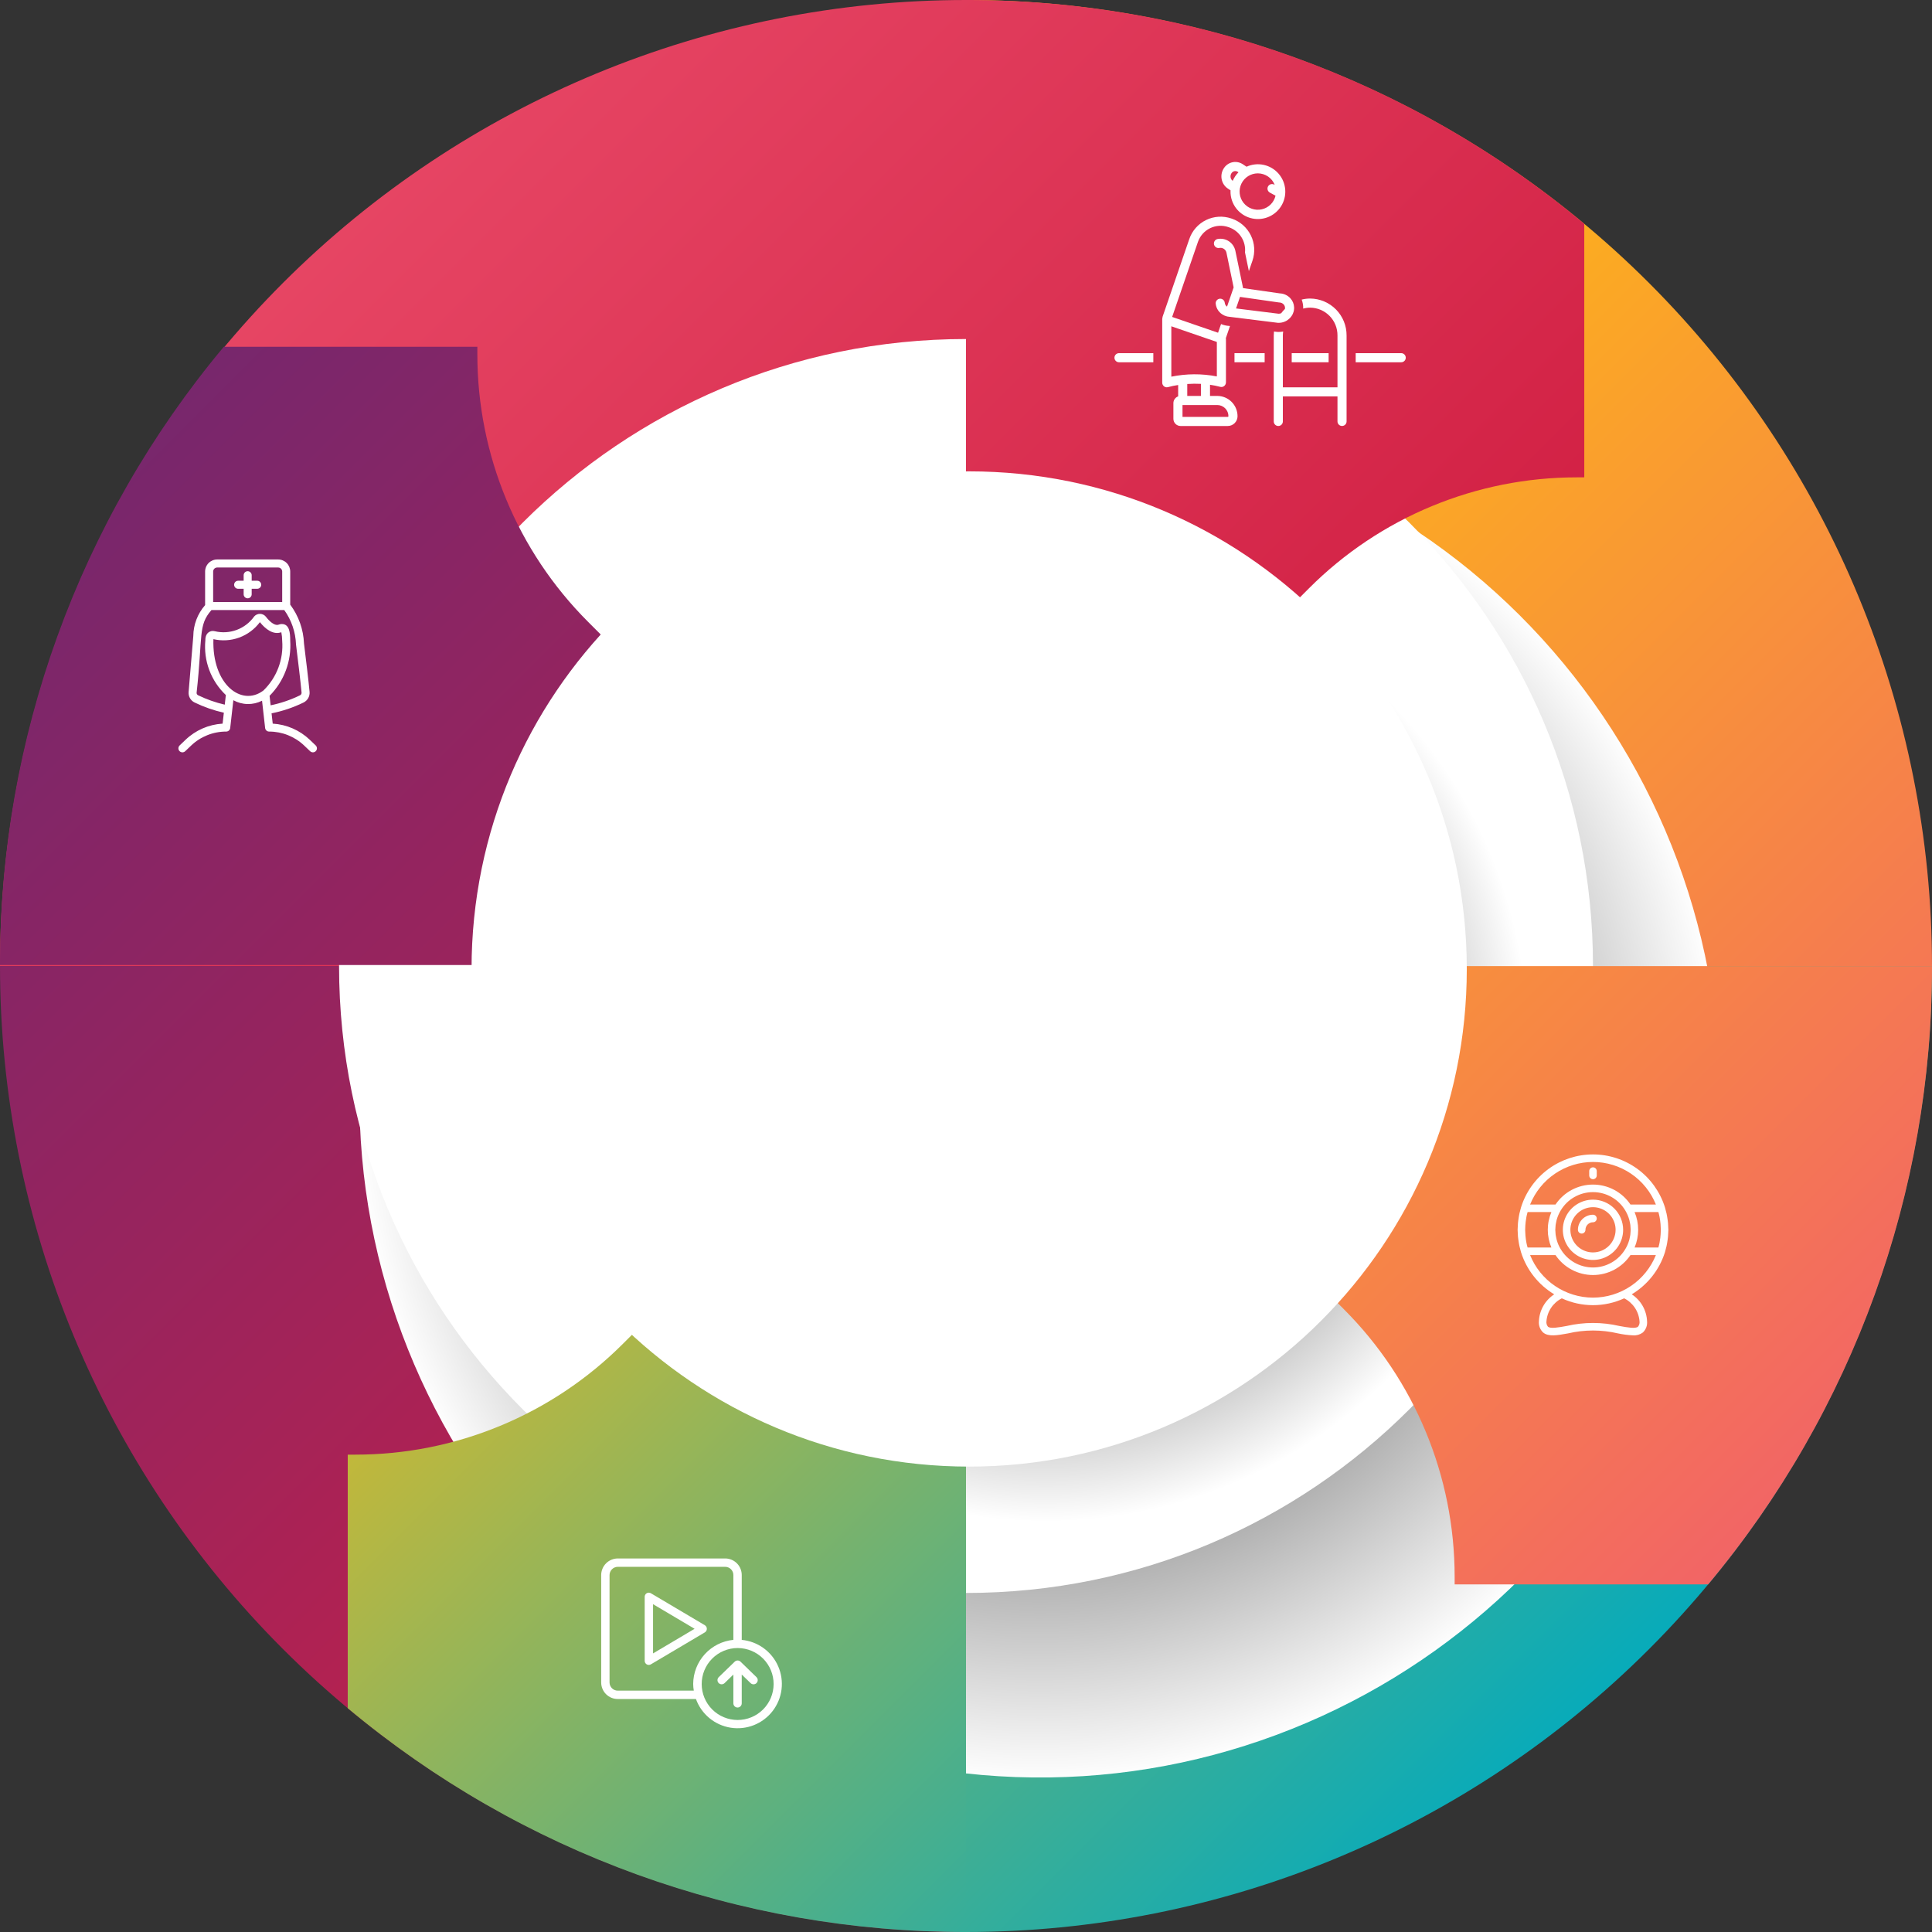 <svg width="411" height="411" viewBox="0 0 411 411" fill="none" xmlns="http://www.w3.org/2000/svg">
<rect x="0" y="0" width="411" height="411" fill="#333333" stroke="none"/>
<g clip-path="url(#clip0_151_1982)">
<path d="M205.5 0V205.5H0V205.309C0.052 150.841 21.726 98.621 60.258 60.124C98.791 21.627 151.031 0.001 205.5 7.30747e-05V0Z" fill="url(#paint0_linear_151_1982)"/>
<path d="M205.5 205.5V411C150.999 410.995 98.733 389.343 60.195 350.805C21.657 312.267 0.005 260 0 205.5H205.5Z" fill="url(#paint1_linear_151_1982)"/>
<path d="M411 205.5C411.002 232.488 405.688 259.211 395.362 284.144C385.035 309.077 369.898 331.732 350.815 350.815C331.732 369.898 309.077 385.035 284.144 395.362C259.211 405.688 232.487 411.002 205.5 411V205.5H411Z" fill="url(#paint2_linear_151_1982)"/>
<path d="M411 205.501H205.5V0C260 0.007 312.266 21.66 350.803 60.197C389.341 98.735 410.994 151.001 411 205.501V205.501Z" fill="url(#paint3_linear_151_1982)"/>
<path style="mix-blend-mode:multiply" d="M361.779 267.543C380.624 189.891 332.952 111.666 255.301 92.821C177.65 73.977 99.424 121.649 80.579 199.3C61.735 276.951 109.407 355.176 187.058 374.021C264.709 392.866 342.934 345.194 361.779 267.543Z" fill="url(#paint4_radial_151_1982)"/>
<path d="M205.505 338.875C279.167 338.875 338.881 279.16 338.881 205.499C338.881 131.837 279.167 72.123 205.505 72.123C131.844 72.123 72.129 131.837 72.129 205.499C72.129 279.16 131.844 338.875 205.505 338.875Z" fill="white"/>
<path style="mix-blend-mode:multiply" d="M294.921 293.531C334.926 253.527 334.926 188.667 294.921 148.663C254.917 108.659 190.057 108.659 150.053 148.663C110.049 188.667 110.049 253.527 150.053 293.531C190.057 333.536 254.917 333.536 294.921 293.531Z" fill="url(#paint5_radial_151_1982)"/>
<path d="M205.5 309.45V411C157.425 411.081 110.857 394.224 73.974 363.386V309.45H75.613C86.178 309.45 96.64 307.369 106.401 303.326C116.162 299.283 125.031 293.357 132.502 285.886L139.727 278.661L146.951 285.886C162.039 300.974 182.503 309.45 203.841 309.45H205.5Z" fill="url(#paint6_linear_151_1982)"/>
<path d="M101.55 205.296H4.92164e-05C-0.081 157.22 16.777 110.652 47.614 73.769H101.55V75.408C101.55 96.746 110.026 117.209 125.114 132.297L132.339 139.522L125.114 146.747C110.026 161.835 101.55 182.298 101.55 203.636V205.296Z" fill="url(#paint7_linear_151_1982)"/>
<path d="M309.45 205.521H411C411.082 253.597 394.224 300.165 363.387 337.048H309.45V335.409C309.45 314.071 300.974 293.608 285.886 278.52L278.661 271.295L285.886 264.07C300.974 248.982 309.45 228.519 309.45 207.181V205.521Z" fill="url(#paint8_linear_151_1982)"/>
<path d="M205.5 101.55V0C253.576 -0.081 300.143 16.777 337.026 47.614V101.55H335.388C324.823 101.55 314.361 103.631 304.6 107.674C294.839 111.718 285.969 117.644 278.499 125.115L271.274 132.339L264.049 125.115C248.961 110.027 228.498 101.55 207.16 101.55H205.5Z" fill="url(#paint9_linear_151_1982)"/>
<path d="M206.175 311.994C264.64 311.994 312.035 264.599 312.035 206.134C312.035 147.669 264.64 100.273 206.175 100.273C147.71 100.273 100.314 147.669 100.314 206.134C100.314 264.599 147.71 311.994 206.175 311.994Z" fill="white"/>
<path d="M59.176 119.019H46.198C45.519 119.019 44.867 119.29 44.386 119.77C43.905 120.251 43.635 120.903 43.634 121.583V128.728C42.036 130.551 41.144 132.887 41.121 135.311L40.123 147.218C40.086 147.674 40.188 148.131 40.415 148.528C40.643 148.926 40.985 149.245 41.398 149.444C43.381 150.404 45.469 151.133 47.62 151.615L47.357 153.941C44.398 154.116 41.598 155.339 39.458 157.39L38.218 158.575C38.136 158.653 38.071 158.745 38.025 158.848C37.98 158.951 37.955 159.061 37.952 159.174C37.949 159.286 37.969 159.398 38.009 159.503C38.05 159.607 38.111 159.703 38.188 159.784C38.266 159.866 38.359 159.931 38.462 159.976C38.565 160.022 38.675 160.046 38.788 160.048C38.9 160.051 39.012 160.031 39.116 159.99C39.221 159.949 39.317 159.888 39.398 159.81L40.638 158.626C42.651 156.698 45.333 155.623 48.121 155.628C48.333 155.627 48.537 155.549 48.695 155.407C48.852 155.265 48.952 155.07 48.974 154.859L49.641 148.961C50.573 149.475 51.616 149.754 52.68 149.772C53.744 149.791 54.796 149.548 55.745 149.066L56.402 154.869C56.425 155.078 56.525 155.27 56.682 155.41C56.838 155.55 57.041 155.628 57.251 155.628C60.036 155.623 62.715 156.695 64.727 158.62L65.977 159.811C66.141 159.968 66.36 160.053 66.587 160.047C66.814 160.042 67.029 159.947 67.185 159.783C67.342 159.619 67.427 159.399 67.421 159.173C67.416 158.946 67.321 158.731 67.157 158.574L65.907 157.383C63.769 155.336 60.972 154.117 58.017 153.941L57.769 151.75C60.125 151.277 62.411 150.504 64.571 149.45C64.991 149.246 65.339 148.918 65.569 148.511C65.798 148.104 65.898 147.637 65.855 147.172C65.635 144.759 65.078 140.214 64.67 136.895C64.551 133.908 63.529 131.026 61.74 128.631V121.583C61.74 120.903 61.469 120.251 60.988 119.77C60.508 119.29 59.856 119.019 59.176 119.019ZM45.344 121.583C45.344 121.356 45.434 121.139 45.594 120.979C45.754 120.818 45.972 120.728 46.198 120.728H59.176C59.403 120.728 59.62 120.818 59.78 120.979C59.941 121.139 60.031 121.356 60.031 121.583V128.07H45.344L45.344 121.583ZM45.399 135.971C47.221 136.393 49.127 136.276 50.883 135.633C52.64 134.99 54.171 133.85 55.29 132.351C56.435 133.793 58.106 135.122 59.847 134.497C59.962 135.087 60.023 135.685 60.029 136.286C60.188 138.239 59.912 140.202 59.222 142.036C58.532 143.87 57.445 145.528 56.038 146.892C56.015 146.908 55.992 146.924 55.97 146.942C51.392 150.337 45.091 145.65 45.399 135.971V135.971ZM62.973 137.104C63.379 140.411 63.936 144.94 64.152 147.324C64.164 147.445 64.138 147.566 64.079 147.671C64.02 147.777 63.929 147.862 63.821 147.914C61.836 148.882 59.738 149.598 57.575 150.044L57.346 148.024C58.87 146.492 60.05 144.653 60.808 142.629C61.565 140.605 61.882 138.442 61.739 136.286C61.739 134.641 61.595 132.75 59.945 132.75C59.451 132.75 59.3 132.941 58.951 132.941C58.282 132.941 57.404 132.297 56.542 131.175C56.393 130.995 56.208 130.849 55.998 130.748C55.788 130.646 55.559 130.591 55.325 130.586C55.092 130.582 54.861 130.628 54.647 130.721C54.433 130.814 54.242 130.952 54.087 131.126C53.164 132.432 51.87 133.432 50.373 133.994C48.876 134.557 47.244 134.656 45.689 134.279C44.766 134.028 43.641 134.633 43.687 136.212C43.479 138.357 43.763 140.521 44.519 142.539C45.274 144.558 46.48 146.377 48.045 147.859L47.813 149.905C45.85 149.45 43.943 148.777 42.129 147.899C42.03 147.849 41.948 147.771 41.894 147.674C41.84 147.577 41.816 147.466 41.827 147.355C43.179 135.131 42.093 133.086 44.983 129.779H60.473C62.007 131.922 62.877 134.47 62.973 137.104V137.104Z" fill="white"/>
<path d="M54.726 123.544H53.542V122.36C53.539 122.135 53.447 121.921 53.287 121.763C53.127 121.605 52.912 121.516 52.687 121.516C52.462 121.516 52.246 121.605 52.086 121.763C51.926 121.921 51.835 122.135 51.832 122.36V123.544H50.648C50.423 123.546 50.209 123.638 50.051 123.798C49.893 123.958 49.804 124.174 49.804 124.398C49.804 124.623 49.893 124.839 50.051 124.999C50.209 125.159 50.423 125.25 50.648 125.253H51.832V126.438C51.835 126.662 51.926 126.877 52.086 127.035C52.246 127.193 52.462 127.281 52.687 127.281C52.911 127.281 53.127 127.193 53.287 127.035C53.447 126.877 53.538 126.662 53.541 126.438V125.253H54.726C54.951 125.25 55.165 125.159 55.323 124.999C55.481 124.839 55.57 124.623 55.57 124.398C55.57 124.173 55.481 123.958 55.323 123.798C55.165 123.638 54.951 123.546 54.726 123.543V123.544Z" fill="white"/>
<path d="M282.642 75.129H274.789V77.066H282.642V75.129Z" fill="white"/>
<path d="M299.051 76.097C299.051 75.841 298.949 75.594 298.768 75.413C298.586 75.231 298.34 75.129 298.083 75.129H288.399V77.066H298.083C298.34 77.066 298.586 76.964 298.768 76.782C298.949 76.601 299.051 76.354 299.051 76.097V76.097ZM247.632 82.193C247.798 82.322 248.002 82.392 248.212 82.392C248.304 82.392 248.396 82.378 248.485 82.352C249.191 82.158 249.908 82.009 250.633 81.904V84.322C250.337 84.427 250.082 84.621 249.901 84.877C249.72 85.133 249.622 85.438 249.621 85.752V89.097C249.621 89.502 249.782 89.89 250.068 90.176C250.355 90.462 250.742 90.623 251.147 90.623H261.183C261.735 90.623 262.265 90.403 262.655 90.012C263.046 89.622 263.266 89.092 263.266 88.54C263.265 87.396 262.81 86.3 262.001 85.491C261.193 84.682 260.096 84.228 258.953 84.226H257.411V81.851C258.146 81.957 258.873 82.106 259.591 82.296C259.734 82.334 259.884 82.338 260.029 82.307C260.174 82.276 260.31 82.212 260.425 82.118C260.543 82.023 260.638 81.903 260.703 81.766C260.768 81.629 260.801 81.479 260.801 81.328V72.158C260.8 72.083 260.791 72.008 260.774 71.935L261.659 69.361L261.477 69.338C260.885 69.303 260.303 69.167 259.757 68.937L259.122 70.783L249.354 67.425L254.839 51.47C255.056 50.837 255.396 50.254 255.839 49.753C256.281 49.252 256.819 48.843 257.42 48.549C258.02 48.256 258.673 48.084 259.341 48.042C260.008 48.001 260.677 48.092 261.31 48.309L261.312 48.31L261.446 48.356C262.533 48.732 263.462 49.465 264.08 50.435C264.698 51.405 264.97 52.556 264.852 53.701L265.675 57.678L266.438 55.457C267.042 53.694 266.922 51.763 266.103 50.088C265.285 48.413 263.836 47.131 262.074 46.523L261.94 46.478C261.067 46.178 260.143 46.052 259.222 46.109C258.301 46.166 257.4 46.404 256.57 46.809C255.741 47.214 254.999 47.778 254.388 48.47C253.776 49.161 253.307 49.967 253.007 50.84L253.007 50.84L247.339 67.329C247.303 67.437 247.281 67.549 247.273 67.662C247.254 67.739 247.244 67.818 247.243 67.898V81.392C247.243 81.547 247.277 81.699 247.345 81.838C247.412 81.976 247.51 82.098 247.632 82.193V82.193ZM258.952 86.163C259.583 86.164 260.187 86.414 260.632 86.86C261.078 87.305 261.329 87.91 261.329 88.54C261.329 88.579 261.314 88.616 261.286 88.644C261.259 88.671 261.222 88.686 261.183 88.686H251.558V86.163H258.952ZM252.569 84.226V81.688C253.536 81.618 254.507 81.609 255.475 81.659V84.226H252.569ZM249.18 69.413L258.864 72.743V80.077C255.664 79.457 252.373 79.475 249.18 80.131V69.413Z" fill="white"/>
<path d="M278.715 65.446C280.272 65.464 281.758 66.098 282.847 67.21C283.936 68.322 284.54 69.82 284.526 71.377V82.392H272.905V71.377C272.907 71.092 272.93 70.808 272.972 70.527C272.655 70.586 272.333 70.615 272.011 70.616L271.854 70.614C271.766 70.611 271.677 70.604 271.589 70.594L271.016 70.523C270.985 70.806 270.969 71.091 270.969 71.377V89.655C270.969 89.912 271.071 90.158 271.252 90.34C271.434 90.521 271.68 90.623 271.937 90.623C272.194 90.623 272.44 90.521 272.622 90.34C272.803 90.158 272.905 89.912 272.905 89.655V84.329H284.526V89.655C284.527 89.911 284.63 90.156 284.811 90.336C284.992 90.517 285.238 90.618 285.494 90.618C285.75 90.618 285.996 90.517 286.177 90.336C286.359 90.156 286.461 89.911 286.462 89.655V71.377C286.476 69.307 285.668 67.316 284.216 65.841C282.763 64.366 280.785 63.527 278.715 63.509C278.107 63.511 277.502 63.586 276.912 63.733C277.144 64.344 277.253 64.995 277.232 65.649C277.715 65.516 278.214 65.448 278.715 65.446Z" fill="white"/>
<path d="M264.446 61.295L264.44 61.27V61.269L263.671 57.55V57.551L262.797 53.329C262.615 52.504 262.118 51.782 261.412 51.318C260.705 50.854 259.846 50.685 259.016 50.846C258.764 50.897 258.544 51.047 258.402 51.261C258.26 51.475 258.21 51.737 258.261 51.988C258.312 52.24 258.462 52.461 258.676 52.602C258.89 52.744 259.152 52.794 259.403 52.743L259.408 52.742C259.735 52.683 260.072 52.752 260.35 52.934C260.627 53.117 260.824 53.398 260.9 53.722L262.436 61.142L261.03 65.231C260.895 65.141 260.782 65.021 260.699 64.882C260.616 64.742 260.564 64.586 260.548 64.424C260.526 64.169 260.403 63.934 260.208 63.769C260.012 63.604 259.759 63.523 259.503 63.544C259.248 63.565 259.012 63.687 258.846 63.882C258.68 64.077 258.598 64.33 258.618 64.585C258.668 65.121 258.858 65.635 259.169 66.074C259.481 66.514 259.903 66.863 260.392 67.088L260.391 67.09L260.412 67.098C260.484 67.132 260.556 67.162 260.631 67.19C260.754 67.238 260.881 67.279 261.009 67.311C261.052 67.322 261.095 67.33 261.138 67.339C261.296 67.374 261.456 67.396 261.617 67.406L261.684 67.412L262.302 67.489L262.303 67.488L271.467 68.626L271.466 68.627L271.821 68.671L271.908 68.678L272.025 68.679L272.07 68.676C272.191 68.673 272.312 68.664 272.432 68.649C272.489 68.642 272.545 68.634 272.6 68.624C272.697 68.607 272.791 68.585 272.885 68.56C272.978 68.535 273.068 68.505 273.157 68.473C273.205 68.455 273.252 68.438 273.298 68.418C273.494 68.34 273.682 68.243 273.859 68.129L273.877 68.106C274.357 67.785 274.744 67.343 274.997 66.825L275.004 66.817C275.079 66.658 275.14 66.493 275.186 66.323L275.201 66.274C275.218 66.209 275.23 66.143 275.243 66.077C275.25 66.042 275.259 66.007 275.265 65.972C275.272 65.928 275.274 65.883 275.279 65.838C275.286 65.781 275.294 65.725 275.298 65.667C275.303 65.56 275.303 65.454 275.298 65.347L275.296 65.327C275.257 64.624 274.974 63.958 274.495 63.442C274.21 63.132 273.865 62.882 273.482 62.705C273.099 62.529 272.685 62.429 272.264 62.413L264.446 61.295ZM273.364 65.561C273.359 65.619 273.349 65.676 273.336 65.733C273.052 66.013 272.791 66.314 272.553 66.633C272.381 66.704 272.197 66.741 272.011 66.742H272.008L262.946 65.617L263.791 63.158L272.04 64.338C272.076 64.343 272.112 64.346 272.149 64.347C272.322 64.35 272.492 64.387 272.651 64.457C272.809 64.526 272.952 64.627 273.07 64.753C273.171 64.861 273.249 64.988 273.299 65.127C273.35 65.266 273.372 65.413 273.364 65.561V65.561ZM261.198 40.11L261.782 40.497C261.778 40.582 261.769 40.666 261.769 40.752C261.765 42.012 262.17 43.239 262.922 44.249C263.674 45.26 264.733 46 265.941 46.358C267.149 46.715 268.44 46.672 269.622 46.235C270.803 45.797 271.811 44.988 272.494 43.93C273.177 42.871 273.499 41.62 273.411 40.363C273.323 39.106 272.83 37.912 272.006 36.959C271.183 36.006 270.072 35.345 268.841 35.076C267.611 34.807 266.326 34.944 265.18 35.467L264.384 34.94C263.767 34.527 263.014 34.369 262.283 34.499C261.552 34.628 260.9 35.035 260.461 35.634C260.204 35.978 260.02 36.37 259.919 36.788C259.819 37.205 259.805 37.639 259.878 38.062C259.947 38.475 260.1 38.87 260.327 39.222C260.554 39.574 260.85 39.876 261.198 40.11V40.11ZM267.579 36.878C268.356 36.88 269.115 37.114 269.757 37.552C270.398 37.989 270.894 38.609 271.179 39.332L271.069 39.272C270.844 39.149 270.579 39.12 270.332 39.193C270.086 39.265 269.878 39.432 269.755 39.658C269.632 39.883 269.603 40.149 269.676 40.395C269.748 40.642 269.916 40.849 270.141 40.972L271.348 41.631C271.182 42.34 270.82 42.988 270.303 43.501C269.786 44.013 269.135 44.369 268.424 44.529C267.714 44.688 266.973 44.644 266.286 44.401C265.6 44.158 264.996 43.727 264.544 43.156C264.091 42.586 263.809 41.899 263.729 41.176C263.649 40.452 263.775 39.72 264.092 39.065C264.409 38.41 264.904 37.857 265.521 37.47C266.137 37.083 266.851 36.878 267.579 36.878H267.579ZM262.007 36.801C262.15 36.597 262.366 36.457 262.611 36.411C262.855 36.365 263.108 36.416 263.315 36.554L263.465 36.654C262.944 37.176 262.528 37.793 262.237 38.47C262.117 38.383 262.016 38.274 261.939 38.147C261.862 38.021 261.81 37.881 261.787 37.735C261.758 37.572 261.763 37.406 261.801 37.245C261.839 37.084 261.909 36.933 262.007 36.801V36.801ZM238.044 77.066H245.35V75.129H238.044C237.788 75.13 237.543 75.233 237.362 75.414C237.182 75.596 237.08 75.841 237.08 76.097C237.08 76.353 237.182 76.599 237.362 76.78C237.543 76.962 237.788 77.064 238.044 77.066V77.066Z" fill="white"/>
<path d="M269.032 75.129H262.616V77.066H269.032V75.129Z" fill="white"/>
<path d="M354.171 266.444L354.179 266.428L354.184 266.407C354.207 266.335 354.223 266.26 354.244 266.187C354.353 265.815 354.451 265.441 354.533 265.064C354.577 264.867 354.612 264.667 354.648 264.467C354.697 264.191 354.74 263.913 354.775 263.636C354.801 263.431 354.826 263.228 354.845 263.021C354.877 262.657 354.893 262.289 354.901 261.923C354.903 261.82 354.916 261.721 354.916 261.618C354.916 261.514 354.903 261.413 354.9 261.309C354.893 260.945 354.876 260.581 354.845 260.219C354.826 260.009 354.8 259.802 354.774 259.595C354.739 259.323 354.697 259.051 354.649 258.78C354.612 258.575 354.577 258.369 354.532 258.166C354.453 257.806 354.359 257.449 354.255 257.093C354.229 257.004 354.21 256.912 354.182 256.824L354.178 256.81L354.174 256.801C353.149 253.548 351.114 250.706 348.364 248.689C345.613 246.672 342.292 245.584 338.881 245.584C335.47 245.584 332.149 246.672 329.398 248.689C326.648 250.706 324.613 253.548 323.588 256.801L323.584 256.81L323.58 256.824C323.553 256.912 323.534 257.004 323.508 257.093C323.404 257.449 323.31 257.806 323.231 258.166C323.187 258.369 323.151 258.574 323.114 258.778C323.066 259.052 323.023 259.325 322.989 259.6C322.962 259.804 322.936 260.008 322.918 260.214C322.886 260.588 322.867 260.963 322.861 261.339C322.859 261.433 322.847 261.523 322.847 261.618C322.847 261.711 322.859 261.801 322.861 261.893C322.867 262.272 322.885 262.648 322.918 263.025C322.936 263.229 322.962 263.43 322.988 263.632C323.023 263.911 323.066 264.189 323.115 264.467C323.151 264.668 323.186 264.867 323.23 265.065C323.312 265.441 323.409 265.815 323.519 266.186C323.54 266.259 323.555 266.334 323.579 266.407L323.584 266.428L323.592 266.444C324.781 270.169 327.285 273.333 330.637 275.346C329.674 275.974 328.875 276.824 328.308 277.824C327.741 278.824 327.422 279.945 327.377 281.094C327.337 281.532 327.397 281.973 327.553 282.385C327.709 282.796 327.956 283.166 328.277 283.468C329.406 284.411 331.24 284.078 333.56 283.659C337.06 282.837 340.703 282.837 344.203 283.659C345.264 283.887 346.342 284.027 347.426 284.076C348.164 284.126 348.895 283.91 349.486 283.467C349.807 283.166 350.054 282.796 350.21 282.384C350.366 281.973 350.426 281.532 350.386 281.094C350.341 279.945 350.022 278.824 349.455 277.823C348.887 276.823 348.089 275.973 347.126 275.345C350.478 273.332 352.982 270.168 354.171 266.443V266.444ZM352.947 258.438C352.98 258.584 353.015 258.73 353.044 258.875C353.14 259.379 353.209 259.888 353.251 260.399C353.278 260.728 353.296 261.061 353.301 261.396C353.302 261.47 353.308 261.544 353.308 261.618C353.308 261.691 353.302 261.763 353.3 261.836C353.293 262.33 353.261 262.823 353.203 263.314C353.161 263.675 353.108 264.034 353.039 264.386C353.014 264.517 352.982 264.647 352.952 264.778C352.907 264.983 352.85 265.185 352.795 265.387H347.732C348.234 264.194 348.493 262.913 348.493 261.618C348.493 260.324 348.234 259.043 347.732 257.85H352.796C352.849 258.045 352.903 258.24 352.947 258.438ZM338.881 247.187C341.761 247.191 344.574 248.056 346.958 249.67C349.343 251.284 351.191 253.574 352.264 256.246H346.859C345.979 254.938 344.791 253.867 343.4 253.126C342.009 252.386 340.457 251.999 338.881 251.999C337.305 251.999 335.753 252.387 334.362 253.127C332.971 253.868 331.783 254.94 330.904 256.247H325.499C326.572 253.575 328.42 251.285 330.805 249.671C333.189 248.057 336.002 247.192 338.882 247.188L338.881 247.187ZM346.898 261.618C346.898 261.661 346.893 261.703 346.892 261.746C346.887 262.028 346.868 262.309 346.834 262.588C346.822 262.686 346.805 262.783 346.789 262.88C346.749 263.134 346.697 263.385 346.632 263.633C346.615 263.701 346.599 263.77 346.579 263.837C346.486 264.163 346.372 264.484 346.238 264.795L346.235 264.803C346.103 265.101 345.954 265.39 345.788 265.67C345.083 266.876 344.075 267.877 342.863 268.573C341.652 269.269 340.279 269.635 338.882 269.635C337.484 269.635 336.112 269.269 334.9 268.574C333.688 267.878 332.68 266.877 331.975 265.67C331.808 265.39 331.659 265.1 331.527 264.802L331.524 264.796C331.391 264.484 331.277 264.164 331.184 263.837C331.164 263.77 331.148 263.701 331.131 263.633C331.066 263.385 331.014 263.133 330.973 262.88C330.957 262.783 330.941 262.687 330.929 262.588C330.895 262.309 330.875 262.028 330.871 261.746C330.871 261.703 330.864 261.661 330.864 261.618C330.864 261.576 330.87 261.534 330.871 261.491C330.876 261.209 330.895 260.928 330.929 260.648C330.941 260.551 330.958 260.455 330.973 260.359C331.014 260.103 331.066 259.851 331.132 259.6C331.149 259.535 331.164 259.467 331.183 259.402C331.371 258.758 331.638 258.14 331.978 257.562C332.683 256.357 333.692 255.357 334.903 254.662C336.114 253.968 337.486 253.602 338.882 253.603C340.278 253.603 341.65 253.969 342.861 254.664C344.072 255.359 345.08 256.359 345.785 257.564C346.125 258.142 346.392 258.76 346.58 259.403C346.599 259.469 346.614 259.536 346.631 259.603C346.697 259.851 346.749 260.105 346.79 260.359C346.806 260.455 346.822 260.552 346.834 260.65C346.869 260.93 346.888 261.211 346.892 261.492C346.892 261.536 346.899 261.577 346.899 261.621L346.898 261.618ZM324.81 264.777C324.781 264.648 324.75 264.52 324.724 264.39C324.626 263.879 324.555 263.363 324.513 262.845C324.484 262.505 324.465 262.162 324.461 261.815C324.46 261.75 324.454 261.684 324.454 261.618C324.454 261.551 324.46 261.484 324.461 261.417C324.468 260.917 324.501 260.417 324.56 259.921C324.601 259.568 324.653 259.217 324.72 258.872C324.748 258.728 324.783 258.584 324.815 258.439C324.86 258.24 324.914 258.046 324.967 257.85H330.031C329.526 259.042 329.265 260.324 329.265 261.619C329.265 262.914 329.526 264.196 330.031 265.388H324.968C324.912 265.186 324.856 264.984 324.81 264.778V264.777ZM348.782 281.093C348.809 281.296 348.795 281.502 348.739 281.698C348.683 281.895 348.587 282.077 348.457 282.235C347.905 282.697 346.245 282.396 344.489 282.079C340.799 281.225 336.964 281.225 333.274 282.079C331.517 282.396 329.858 282.697 329.305 282.235C329.175 282.077 329.08 281.894 329.024 281.698C328.968 281.502 328.953 281.296 328.981 281.093C329.055 280.064 329.395 279.072 329.968 278.214C330.541 277.356 331.326 276.662 332.248 276.198C334.328 277.156 336.591 277.652 338.881 277.652C341.172 277.652 343.435 277.156 345.515 276.198C346.437 276.662 347.222 277.356 347.795 278.214C348.367 279.072 348.708 280.064 348.782 281.093V281.093ZM338.881 276.05C336.002 276.046 333.19 275.181 330.805 273.567C328.421 271.953 326.573 269.663 325.499 266.992H330.905C331.784 268.3 332.972 269.371 334.363 270.112C335.754 270.852 337.306 271.24 338.881 271.24C340.457 271.24 342.009 270.852 343.4 270.112C344.791 269.371 345.979 268.3 346.858 266.992H352.264C351.19 269.663 349.342 271.953 346.957 273.567C344.573 275.181 341.761 276.045 338.881 276.049L338.881 276.05Z" fill="white"/>
<path d="M338.881 255.205C337.613 255.205 336.373 255.581 335.318 256.286C334.263 256.991 333.441 257.992 332.956 259.164C332.47 260.336 332.343 261.626 332.591 262.87C332.838 264.114 333.449 265.257 334.346 266.154C335.243 267.051 336.386 267.662 337.63 267.909C338.874 268.157 340.164 268.03 341.336 267.544C342.508 267.059 343.51 266.237 344.214 265.182C344.919 264.127 345.295 262.887 345.295 261.619C345.294 259.918 344.617 258.288 343.415 257.086C342.212 255.883 340.582 255.207 338.881 255.205V255.205ZM338.881 266.429C337.93 266.429 337 266.147 336.209 265.618C335.418 265.09 334.802 264.338 334.438 263.459C334.074 262.581 333.978 261.613 334.164 260.68C334.349 259.747 334.808 258.89 335.48 258.218C336.153 257.545 337.01 257.087 337.943 256.901C338.876 256.716 339.843 256.811 340.722 257.175C341.601 257.539 342.352 258.155 342.881 258.946C343.409 259.737 343.692 260.667 343.692 261.619C343.69 262.894 343.183 264.117 342.281 265.018C341.379 265.92 340.157 266.427 338.881 266.429V266.429ZM338.881 250.855C339.094 250.855 339.298 250.771 339.449 250.62C339.599 250.47 339.683 250.266 339.683 250.053V249.132C339.683 248.92 339.599 248.716 339.449 248.565C339.298 248.415 339.094 248.331 338.881 248.331C338.669 248.331 338.465 248.415 338.314 248.565C338.164 248.716 338.08 248.92 338.08 249.132V250.052C338.08 250.264 338.164 250.468 338.314 250.619C338.465 250.769 338.669 250.853 338.881 250.853V250.855Z" fill="white"/>
<path d="M338.881 258.412C338.031 258.413 337.216 258.752 336.615 259.353C336.013 259.954 335.675 260.77 335.674 261.62C335.674 261.833 335.759 262.037 335.909 262.187C336.06 262.337 336.264 262.422 336.476 262.422C336.689 262.422 336.893 262.337 337.043 262.187C337.194 262.037 337.278 261.833 337.278 261.62C337.279 261.195 337.448 260.787 337.748 260.486C338.049 260.186 338.456 260.017 338.881 260.016C339.094 260.016 339.298 259.931 339.448 259.781C339.599 259.631 339.683 259.427 339.683 259.214C339.683 259.001 339.599 258.797 339.448 258.647C339.298 258.497 339.094 258.412 338.881 258.412V258.412Z" fill="white"/>
<path d="M150.37 346.498C150.37 346.343 150.33 346.192 150.254 346.058C150.177 345.923 150.067 345.811 149.934 345.733L138.46 338.936C138.328 338.856 138.176 338.813 138.022 338.812C137.867 338.81 137.715 338.851 137.581 338.928C137.446 339.007 137.335 339.12 137.259 339.256C137.182 339.391 137.143 339.545 137.146 339.701V353.295C137.143 353.451 137.182 353.604 137.258 353.74C137.335 353.876 137.446 353.989 137.581 354.068C137.712 354.144 137.862 354.185 138.014 354.185C138.172 354.185 138.328 354.142 138.464 354.06L149.936 347.264C150.069 347.185 150.179 347.073 150.255 346.938C150.331 346.804 150.371 346.652 150.37 346.498ZM138.926 351.733V341.263L147.764 346.498L138.926 351.733Z" fill="white"/>
<path d="M157.534 353.492C157.368 353.331 157.145 353.241 156.914 353.241C156.683 353.241 156.461 353.331 156.295 353.492L152.9 356.783C152.732 356.946 152.635 357.17 152.631 357.405C152.627 357.64 152.717 357.866 152.88 358.035C153.043 358.204 153.266 358.302 153.501 358.307C153.736 358.311 153.963 358.223 154.133 358.061L156.012 356.233V362.357C156.012 362.593 156.106 362.819 156.273 362.986C156.439 363.153 156.666 363.247 156.902 363.247C157.138 363.247 157.364 363.153 157.531 362.986C157.698 362.819 157.792 362.593 157.792 362.357V356.233L159.683 358.061C159.853 358.224 160.081 358.314 160.317 358.311C160.553 358.307 160.777 358.21 160.942 358.041C161.107 357.872 161.197 357.645 161.195 357.409C161.192 357.173 161.096 356.948 160.927 356.783L157.534 353.492Z" fill="white"/>
<path d="M157.792 348.856V335.083C157.798 334.149 157.433 333.25 156.777 332.585C156.121 331.92 155.228 331.542 154.294 331.536H154.268H131.439C130.974 331.535 130.513 331.626 130.083 331.804C129.653 331.981 129.262 332.242 128.932 332.571C128.603 332.899 128.341 333.289 128.163 333.719C127.984 334.149 127.892 334.61 127.891 335.075V357.912C127.891 358.375 127.982 358.833 128.159 359.261C128.336 359.688 128.596 360.077 128.923 360.404C129.25 360.731 129.638 360.991 130.066 361.168C130.493 361.345 130.951 361.436 131.414 361.436H131.439H148.05C148.624 363.022 149.612 364.425 150.913 365.499C152.214 366.573 153.779 367.277 155.445 367.539C157.111 367.801 158.817 367.611 160.385 366.989C161.952 366.367 163.324 365.335 164.356 364.002C165.389 362.668 166.045 361.082 166.255 359.408C166.465 357.735 166.222 356.036 165.551 354.488C164.881 352.941 163.807 351.602 162.442 350.611C161.077 349.621 159.471 349.015 157.792 348.857L157.792 348.856ZM131.439 359.656C130.977 359.663 130.532 359.487 130.2 359.165C129.869 358.844 129.678 358.404 129.671 357.942C129.671 357.932 129.671 357.922 129.671 357.912V335.083C129.669 334.616 129.854 334.167 130.183 333.836C130.512 333.504 130.96 333.317 131.427 333.315H154.268C154.497 333.315 154.723 333.36 154.935 333.447C155.146 333.534 155.338 333.662 155.5 333.824C155.662 333.985 155.791 334.177 155.879 334.388C155.966 334.599 156.012 334.825 156.012 335.054C156.012 335.064 156.012 335.074 156.012 335.083V348.852C153.68 349.081 151.516 350.166 149.937 351.897C148.359 353.629 147.477 355.883 147.463 358.226C147.468 358.706 147.511 359.184 147.593 359.656H131.439ZM156.914 365.897C154.888 365.894 152.947 365.089 151.514 363.657C150.082 362.225 149.275 360.284 149.272 358.258C149.268 356.233 150.068 354.288 151.495 352.851C152.923 351.415 154.862 350.602 156.887 350.592L156.937 350.595L156.972 350.593C158.998 350.606 160.936 351.423 162.361 352.862C163.786 354.302 164.582 356.248 164.574 358.274C164.566 360.3 163.755 362.24 162.319 363.669C160.883 365.098 158.939 365.899 156.914 365.897H156.914Z" fill="white"/>
</g>
<defs>
<linearGradient id="paint0_linear_151_1982" x1="-20.289" y1="-20.289" x2="231.888" y2="231.888" gradientUnits="userSpaceOnUse">
<stop stop-color="#F05773"/>
<stop offset="1" stop-color="#D11F43"/>
</linearGradient>
<linearGradient id="paint1_linear_151_1982" x1="-85.441" y1="59.863" x2="226.064" y2="371.368" gradientUnits="userSpaceOnUse">
<stop stop-color="#5C2979"/>
<stop offset="1" stop-color="#D11F43"/>
</linearGradient>
<linearGradient id="paint2_linear_151_1982" x1="357.964" y1="357.964" x2="119.854" y2="119.854" gradientUnits="userSpaceOnUse">
<stop stop-color="#00AABF"/>
<stop offset="1" stop-color="#FEBC11"/>
</linearGradient>
<linearGradient id="paint3_linear_151_1982" x1="454.053" y1="308.75" x2="228.501" y2="83.197" gradientUnits="userSpaceOnUse">
<stop stop-color="#F05773"/>
<stop offset="1" stop-color="#FEBC11"/>
</linearGradient>
<radialGradient id="paint4_radial_151_1982" cx="0" cy="0" r="1" gradientUnits="userSpaceOnUse" gradientTransform="translate(221.179 233.421) scale(144.681 144.681)">
<stop stop-color="#010101"/>
<stop offset="1" stop-color="white"/>
</radialGradient>
<radialGradient id="paint5_radial_151_1982" cx="0" cy="0" r="1" gradientUnits="userSpaceOnUse" gradientTransform="translate(222.487 221.097) scale(102.437 102.437)">
<stop stop-color="#010101"/>
<stop offset="1" stop-color="white"/>
</radialGradient>
<linearGradient id="paint6_linear_151_1982" x1="253.953" y1="450.634" x2="43.001" y2="239.682" gradientUnits="userSpaceOnUse">
<stop stop-color="#00AABF"/>
<stop offset="1" stop-color="#FEBC11"/>
</linearGradient>
<linearGradient id="paint7_linear_151_1982" x1="-57.168" y1="31.589" x2="254.336" y2="343.094" gradientUnits="userSpaceOnUse">
<stop stop-color="#5C2979"/>
<stop offset="1" stop-color="#D11F43"/>
</linearGradient>
<linearGradient id="paint8_linear_151_1982" x1="425.872" y1="336.931" x2="200.318" y2="111.377" gradientUnits="userSpaceOnUse">
<stop stop-color="#F05773"/>
<stop offset="1" stop-color="#FEBC11"/>
</linearGradient>
<linearGradient id="paint9_linear_151_1982" x1="78.052" y1="-118.629" x2="330.229" y2="133.548" gradientUnits="userSpaceOnUse">
<stop stop-color="#F05773"/>
<stop offset="1" stop-color="#D11F43"/>
</linearGradient>
<clipPath id="clip0_151_1982">
<rect width="411" height="411" fill="white"/>
</clipPath>
</defs>
</svg>

